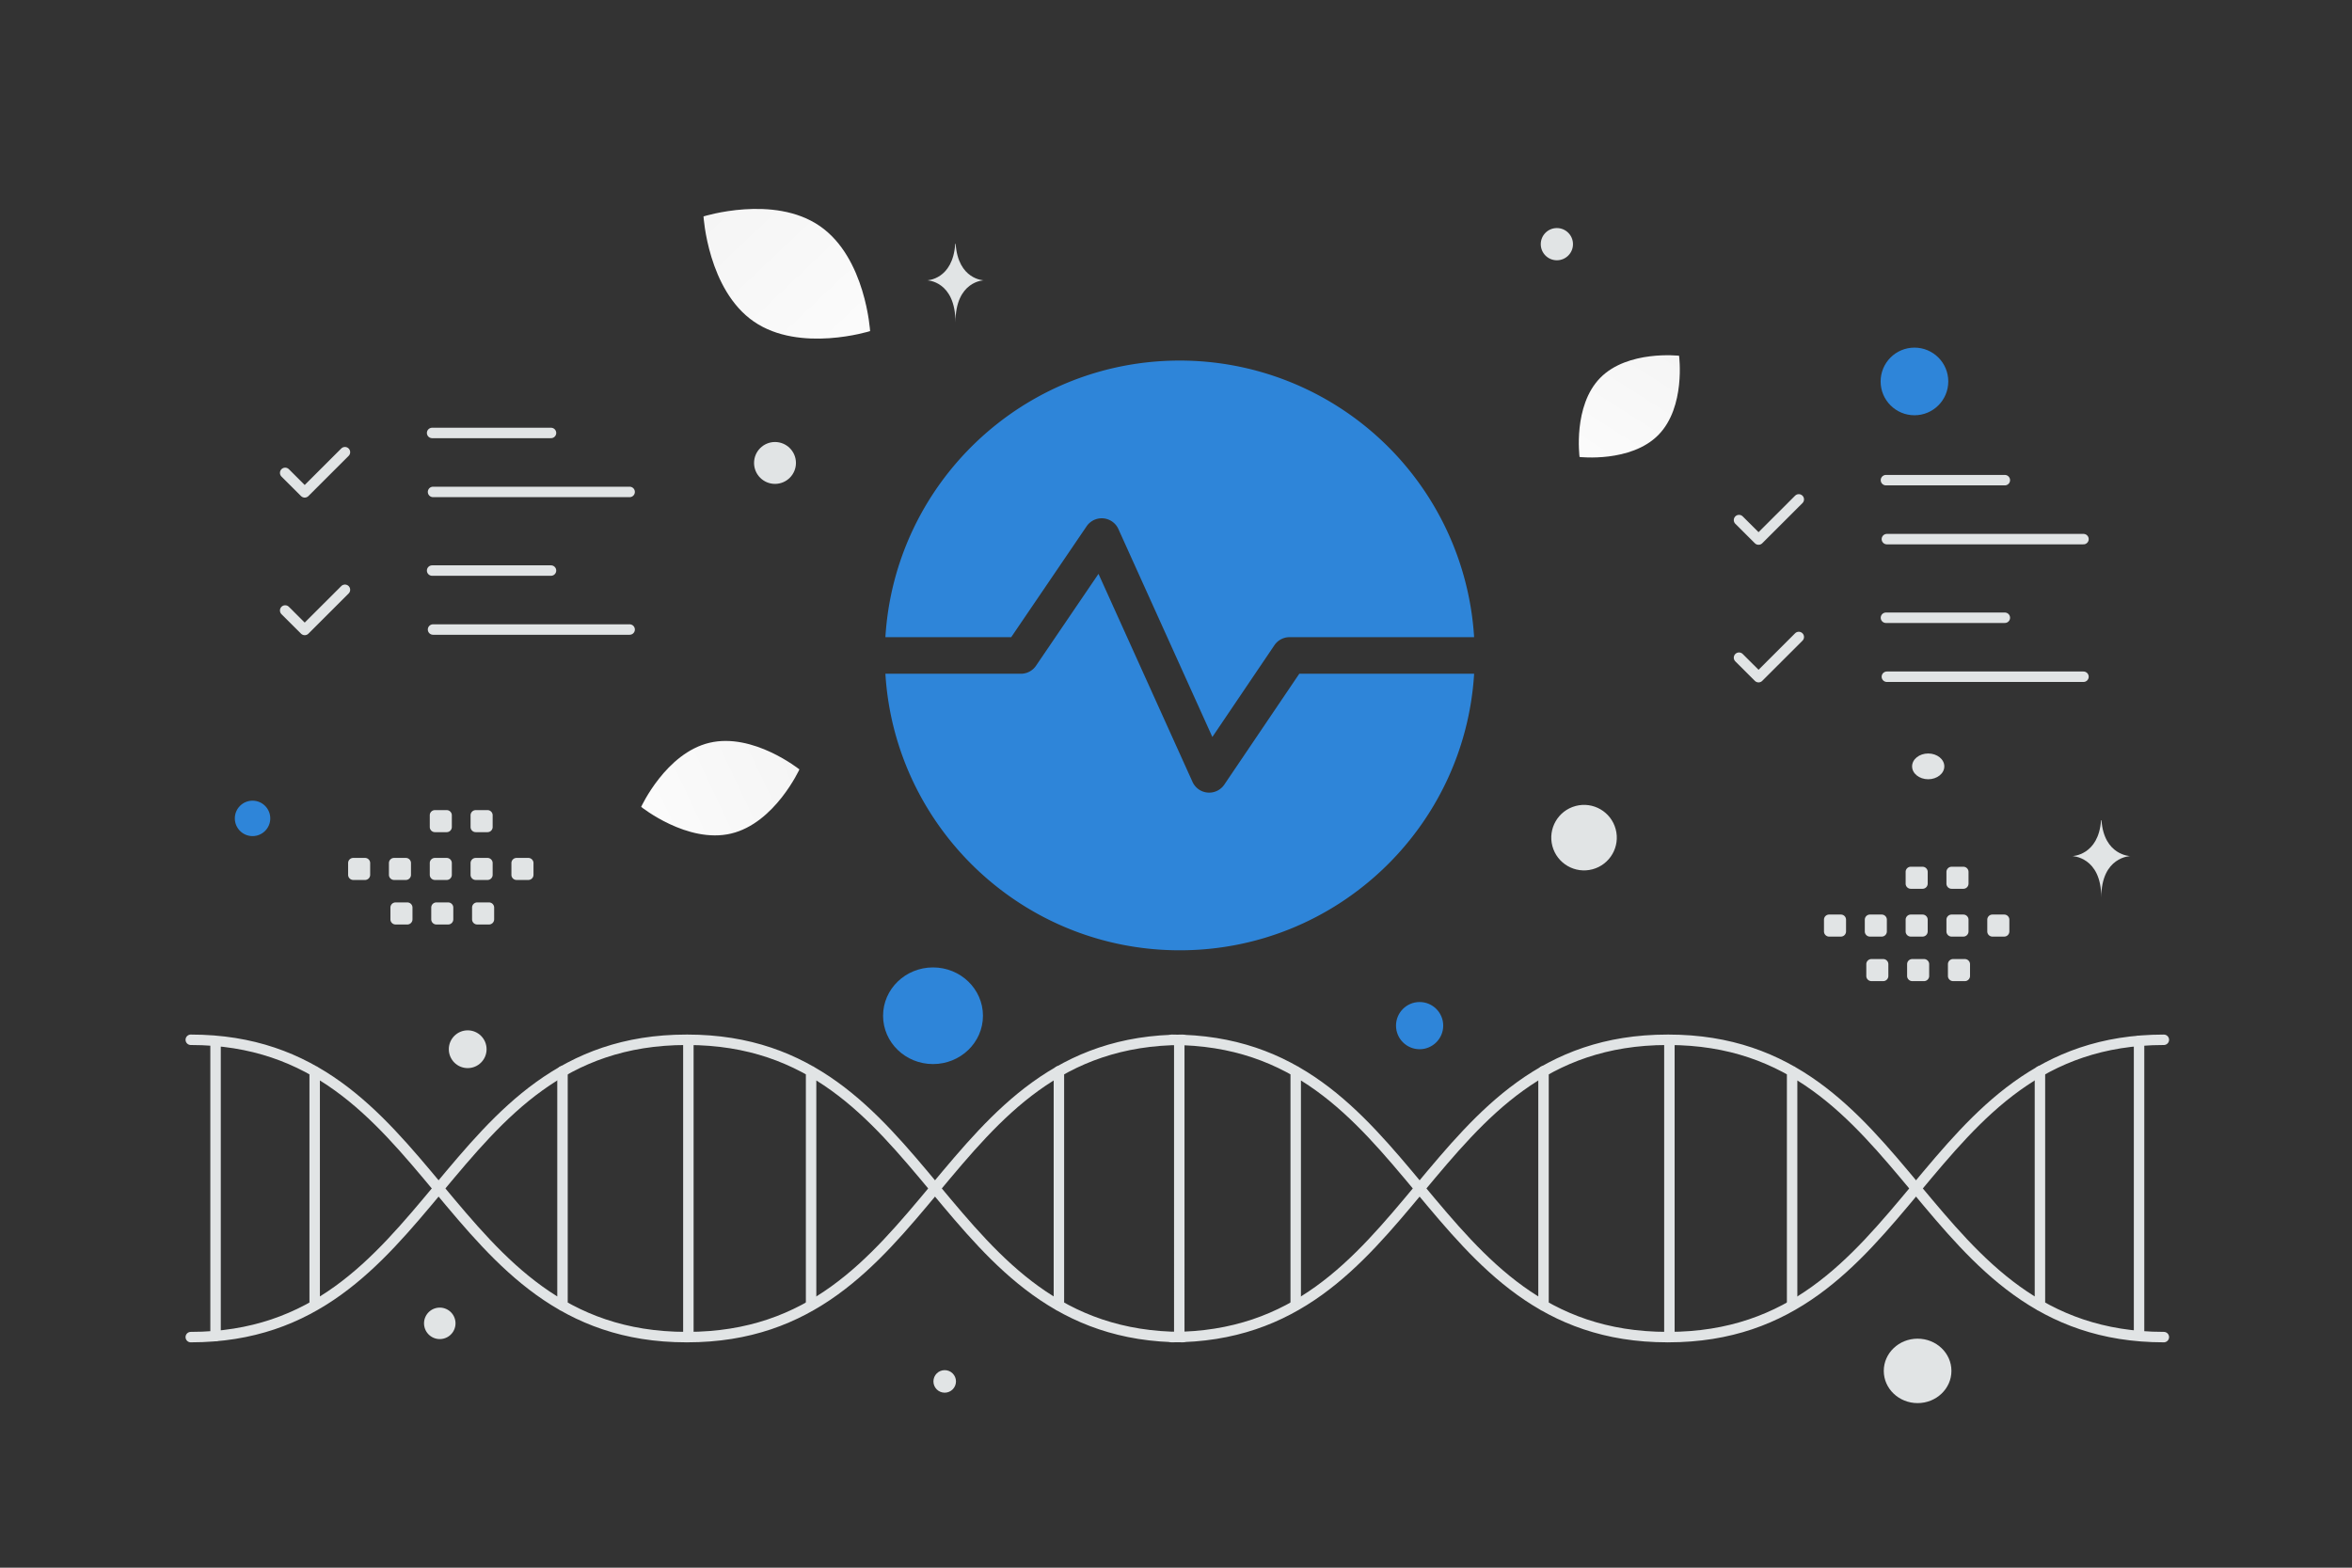 <svg width="900" height="600" viewBox="0 0 900 600" fill="none" xmlns="http://www.w3.org/2000/svg"><rect x="0" y="0" width="900" height="600" fill="#333333" stroke="none"/><path fill="transparent" d="M0 0h900v600H0z"/><path d="M262.653 397.957c-94.826 0-94.826 113.792-189.653 113.792" stroke="#E1E4E5" stroke-width="4" stroke-linecap="round" stroke-linejoin="round"/><path d="M262.653 511.749c-94.826 0-94.826-113.792-189.653-113.792m190.406.419v112.949M215.24 409.967v89.77M82.483 511.325V398.376m37.93 100.728v-89.137m517.633-12.01c-94.827 0-94.827 113.792-189.653 113.792" stroke="#E1E4E5" stroke-width="4" stroke-linecap="round" stroke-linejoin="round"/><path d="M638.046 511.749c-94.827 0-94.827-113.792-189.653-113.792m190.405.419v112.949m-48.166-101.358v89.77m-139.38 11.588V398.376m44.554 100.728v-89.137" stroke="#E1E4E5" stroke-width="4" stroke-linecap="round" stroke-linejoin="round"/><path d="M452.607 397.957c-94.826 0-94.826 113.792-189.653 113.792" stroke="#E1E4E5" stroke-width="4" stroke-linecap="round" stroke-linejoin="round"/><path d="M452.607 511.749c-94.826 0-94.826-113.792-189.653-113.792m142.24 12.01v89.77m-94.827-.633v-89.137M828 397.957c-94.827 0-94.827 113.792-189.653 113.792" stroke="#E1E4E5" stroke-width="4" stroke-linecap="round" stroke-linejoin="round"/><path d="M828 511.749c-94.827 0-94.827-113.792-189.653-113.792m180.17.419v112.949m-37.93-101.358v89.77m-94.827-.633v-89.137" stroke="#E1E4E5" stroke-width="4" stroke-linecap="round" stroke-linejoin="round"/><path fill-rule="evenodd" clip-rule="evenodd" d="M564.075 243.864h-70.616a7 7 0 0 0-5.799 3.079l-23.747 35.12-35.955-79.581a7 7 0 0 0-12.168-1.054l-28.851 42.436h-48.14C342.408 184.792 391.459 138 451.439 138a112.854 112.854 0 0 1 112.636 105.864zm.003 14h-66.902l-28.684 42.421a7 7 0 0 1-12.178-1.039l-35.97-79.615-23.911 35.168a7 7 0 0 1-5.789 3.065H338.8c3.62 59.061 52.666 105.842 112.639 105.842 59.972 0 109.019-46.781 112.639-105.842z" fill="#2E85D9"/><path fill-rule="evenodd" clip-rule="evenodd" d="M135.174 328.351h4.505c1.089 0 1.966.886 1.966 1.966v4.505c0 1.09-.886 1.967-1.966 1.967h-4.505a1.974 1.974 0 0 1-1.966-1.967v-4.505a1.961 1.961 0 0 1 1.966-1.966zm15.618 0h4.505c1.08 0 1.966.886 1.966 1.966v4.505c0 1.09-.886 1.967-1.966 1.967h-4.505a1.974 1.974 0 0 1-1.966-1.967v-4.505c0-1.08.886-1.966 1.966-1.966zm15.63 0h4.505c1.08 0 1.966.886 1.966 1.966v4.505c0 1.09-.886 1.967-1.966 1.967h-4.505a1.975 1.975 0 0 1-1.967-1.967v-4.505a1.962 1.962 0 0 1 1.967-1.966zm15.619 0h4.504c1.081 0 1.967.886 1.967 1.966v4.505c0 1.09-.886 1.967-1.967 1.967h-4.504a1.976 1.976 0 0 1-1.976-1.967v-4.505a1.987 1.987 0 0 1 1.976-1.966zm15.619 0h4.505c1.09 0 1.976.886 1.976 1.966v4.505a1.97 1.97 0 0 1-1.976 1.966h-4.505a1.973 1.973 0 0 1-1.966-1.966v-4.505c0-1.08.886-1.966 1.966-1.966zm-46.295 17.032h4.505c1.08 0 1.966.886 1.966 1.966v4.514c0 1.08-.886 1.967-1.966 1.967h-4.505a1.969 1.969 0 0 1-1.966-1.967v-4.505a1.963 1.963 0 0 1 1.966-1.975zm15.619 0h4.505c1.08 0 1.966.886 1.966 1.966v4.514c0 1.08-.886 1.967-1.966 1.967h-4.505a1.974 1.974 0 0 1-1.966-1.967v-4.505a1.963 1.963 0 0 1 1.966-1.975zm15.62 0h4.505c1.09 0 1.976.886 1.976 1.966v4.514c0 1.08-.886 1.967-1.976 1.967h-4.505a1.974 1.974 0 0 1-1.966-1.967v-4.505c0-1.089.886-1.975 1.966-1.975zm-16.182-35.329h4.505c1.08 0 1.966.886 1.966 1.966v4.505c0 1.09-.886 1.967-1.966 1.967h-4.505a1.975 1.975 0 0 1-1.967-1.967v-4.505a1.962 1.962 0 0 1 1.967-1.966zm15.619 0h4.504c1.081 0 1.967.886 1.967 1.966v4.505c0 1.09-.886 1.967-1.967 1.967h-4.504a1.976 1.976 0 0 1-1.976-1.967v-4.505a1.987 1.987 0 0 1 1.976-1.966zm517.878 39.972h4.505c1.089 0 1.966.886 1.966 1.966v4.505a1.968 1.968 0 0 1-1.966 1.966h-4.505a1.974 1.974 0 0 1-1.967-1.966v-4.505a1.962 1.962 0 0 1 1.967-1.966zm15.618 0h4.505c1.08 0 1.966.886 1.966 1.966v4.505a1.968 1.968 0 0 1-1.966 1.966h-4.505a1.973 1.973 0 0 1-1.966-1.966v-4.505c0-1.08.886-1.966 1.966-1.966zm15.629 0h4.505c1.08 0 1.967.886 1.967 1.966v4.505a1.969 1.969 0 0 1-1.967 1.966h-4.505a1.973 1.973 0 0 1-1.966-1.966v-4.505a1.962 1.962 0 0 1 1.966-1.966zm15.619 0h4.505c1.08 0 1.967.886 1.967 1.966v4.505a1.969 1.969 0 0 1-1.967 1.966h-4.505a1.975 1.975 0 0 1-1.975-1.966v-4.505a1.987 1.987 0 0 1 1.975-1.966zm15.62 0h4.505c1.09 0 1.976.886 1.976 1.966v4.505a1.97 1.97 0 0 1-1.976 1.966h-4.505a1.973 1.973 0 0 1-1.966-1.966v-4.505c0-1.08.886-1.966 1.966-1.966zm-46.295 17.032h4.505c1.08 0 1.966.886 1.966 1.966v4.514c0 1.08-.886 1.966-1.966 1.966h-4.505a1.968 1.968 0 0 1-1.966-1.966v-4.505a1.963 1.963 0 0 1 1.966-1.975zm15.619 0h4.505c1.08 0 1.966.886 1.966 1.966v4.514c0 1.08-.886 1.966-1.966 1.966h-4.505a1.974 1.974 0 0 1-1.967-1.966v-4.505a1.964 1.964 0 0 1 1.967-1.975zm15.62 0h4.505c1.089 0 1.976.886 1.976 1.966v4.514c0 1.08-.887 1.966-1.976 1.966h-4.505a1.973 1.973 0 0 1-1.966-1.966v-4.505c0-1.089.886-1.975 1.966-1.975zm-16.183-35.329h4.505c1.08 0 1.967.886 1.967 1.966v4.505a1.969 1.969 0 0 1-1.967 1.966h-4.505a1.973 1.973 0 0 1-1.966-1.966v-4.505a1.962 1.962 0 0 1 1.966-1.966zm15.619 0h4.505c1.08 0 1.967.886 1.967 1.966v4.505a1.969 1.969 0 0 1-1.967 1.966h-4.505a1.975 1.975 0 0 1-1.975-1.966v-4.505a1.987 1.987 0 0 1 1.975-1.966z" fill="#E1E4E5"/><path d="m131.995 173.065-15.393 15.378-7.479-7.456m56.224-15.281h45.494m-45.14 22.57h75.235m-108.941 37.453-15.393 15.378-7.479-7.455m56.224-15.281h45.494m-45.14 22.57h75.235m447.374-49.814-15.393 15.378-7.478-7.456m56.223-15.281h45.495m-45.14 22.57h75.234M688.31 243.792l-15.393 15.378-7.478-7.456m56.223-15.281h45.495m-45.14 22.57h75.234" stroke="#E1E4E5" stroke-width="4" stroke-linecap="round" stroke-linejoin="round"/><path d="M279.742 319.03c-16.716 3.96-34.396-10.216-34.396-10.216s9.435-20.589 26.156-24.536c16.716-3.96 34.39 10.203 34.39 10.203s-9.435 20.59-26.15 24.549z" fill="url(#a)"/><path d="M288.465 123.075c17.598 12.121 44.483 3.648 44.483 3.648s-1.665-28.123-19.275-40.232c-17.598-12.122-44.471-3.66-44.471-3.66s1.665 28.123 19.263 40.244z" fill="url(#b)"/><path d="M634.594 166.457c-10.512 10.699-30.169 8.444-30.169 8.444s-2.601-19.603 7.92-30.295c10.512-10.699 30.159-8.45 30.159-8.45s2.601 19.603-7.91 30.301z" fill="url(#c)"/><circle cx="543.219" cy="392.538" r="9.031" transform="rotate(180 543.219 392.538)" fill="#2E85D9"/><ellipse cx="357.022" cy="388.755" rx="19.11" ry="18.493" transform="rotate(180 357.022 388.755)" fill="#2E85D9"/><circle r="6.781" transform="matrix(-1 0 0 1 96.639 313.223)" fill="#2E85D9"/><circle r="12.945" transform="matrix(-1 0 0 1 732.572 145.99)" fill="#2E85D9"/><ellipse rx="12.945" ry="12.329" transform="matrix(-1 0 0 1 733.776 524.68)" fill="#E1E4E5"/><circle r="7.225" transform="matrix(-1 0 0 1 178.965 401.569)" fill="#E1E4E5"/><circle r="4.315" transform="matrix(-1 0 0 1 361.493 528.707)" fill="#E1E4E5"/><circle r="6.164" transform="matrix(-1 0 0 1 595.743 93.452)" fill="#E1E4E5"/><circle r="6.024" transform="scale(1 -1) rotate(-75 -245.89 -362.895)" fill="#E1E4E5"/><circle r="8.014" transform="matrix(-1 0 0 1 296.556 177.183)" fill="#E1E4E5"/><ellipse rx="6.164" ry="4.932" transform="matrix(-1 0 0 1 737.833 293.311)" fill="#E1E4E5"/><circle r="12.537" transform="scale(1 -1) rotate(-75 94.167 -555.262)" fill="#E1E4E5"/><path d="M803.98 313.917h.161c.955 13.53 11.018 13.739 11.018 13.739s-11.096.216-11.096 15.85c0-15.634-11.096-15.85-11.096-15.85s10.058-.209 11.013-13.739zM365.527 93.308h.157c.933 13.765 10.761 13.977 10.761 13.977s-10.837.221-10.837 16.127c0-15.906-10.838-16.127-10.838-16.127s9.824-.212 10.757-13.977z" fill="#E1E4E5"/><defs><linearGradient id="a" x1="216.795" y1="328.876" x2="363.124" y2="259.745" gradientUnits="userSpaceOnUse"><stop stop-color="#fff"/><stop offset="1" stop-color="#EEE"/></linearGradient><linearGradient id="b" x1="357.017" y1="162.847" x2="218.489" y2="16.773" gradientUnits="userSpaceOnUse"><stop stop-color="#fff"/><stop offset="1" stop-color="#EEE"/></linearGradient><linearGradient id="c" x1="592.654" y1="203.002" x2="668.648" y2="83.875" gradientUnits="userSpaceOnUse"><stop stop-color="#fff"/><stop offset="1" stop-color="#EEE"/></linearGradient></defs></svg>